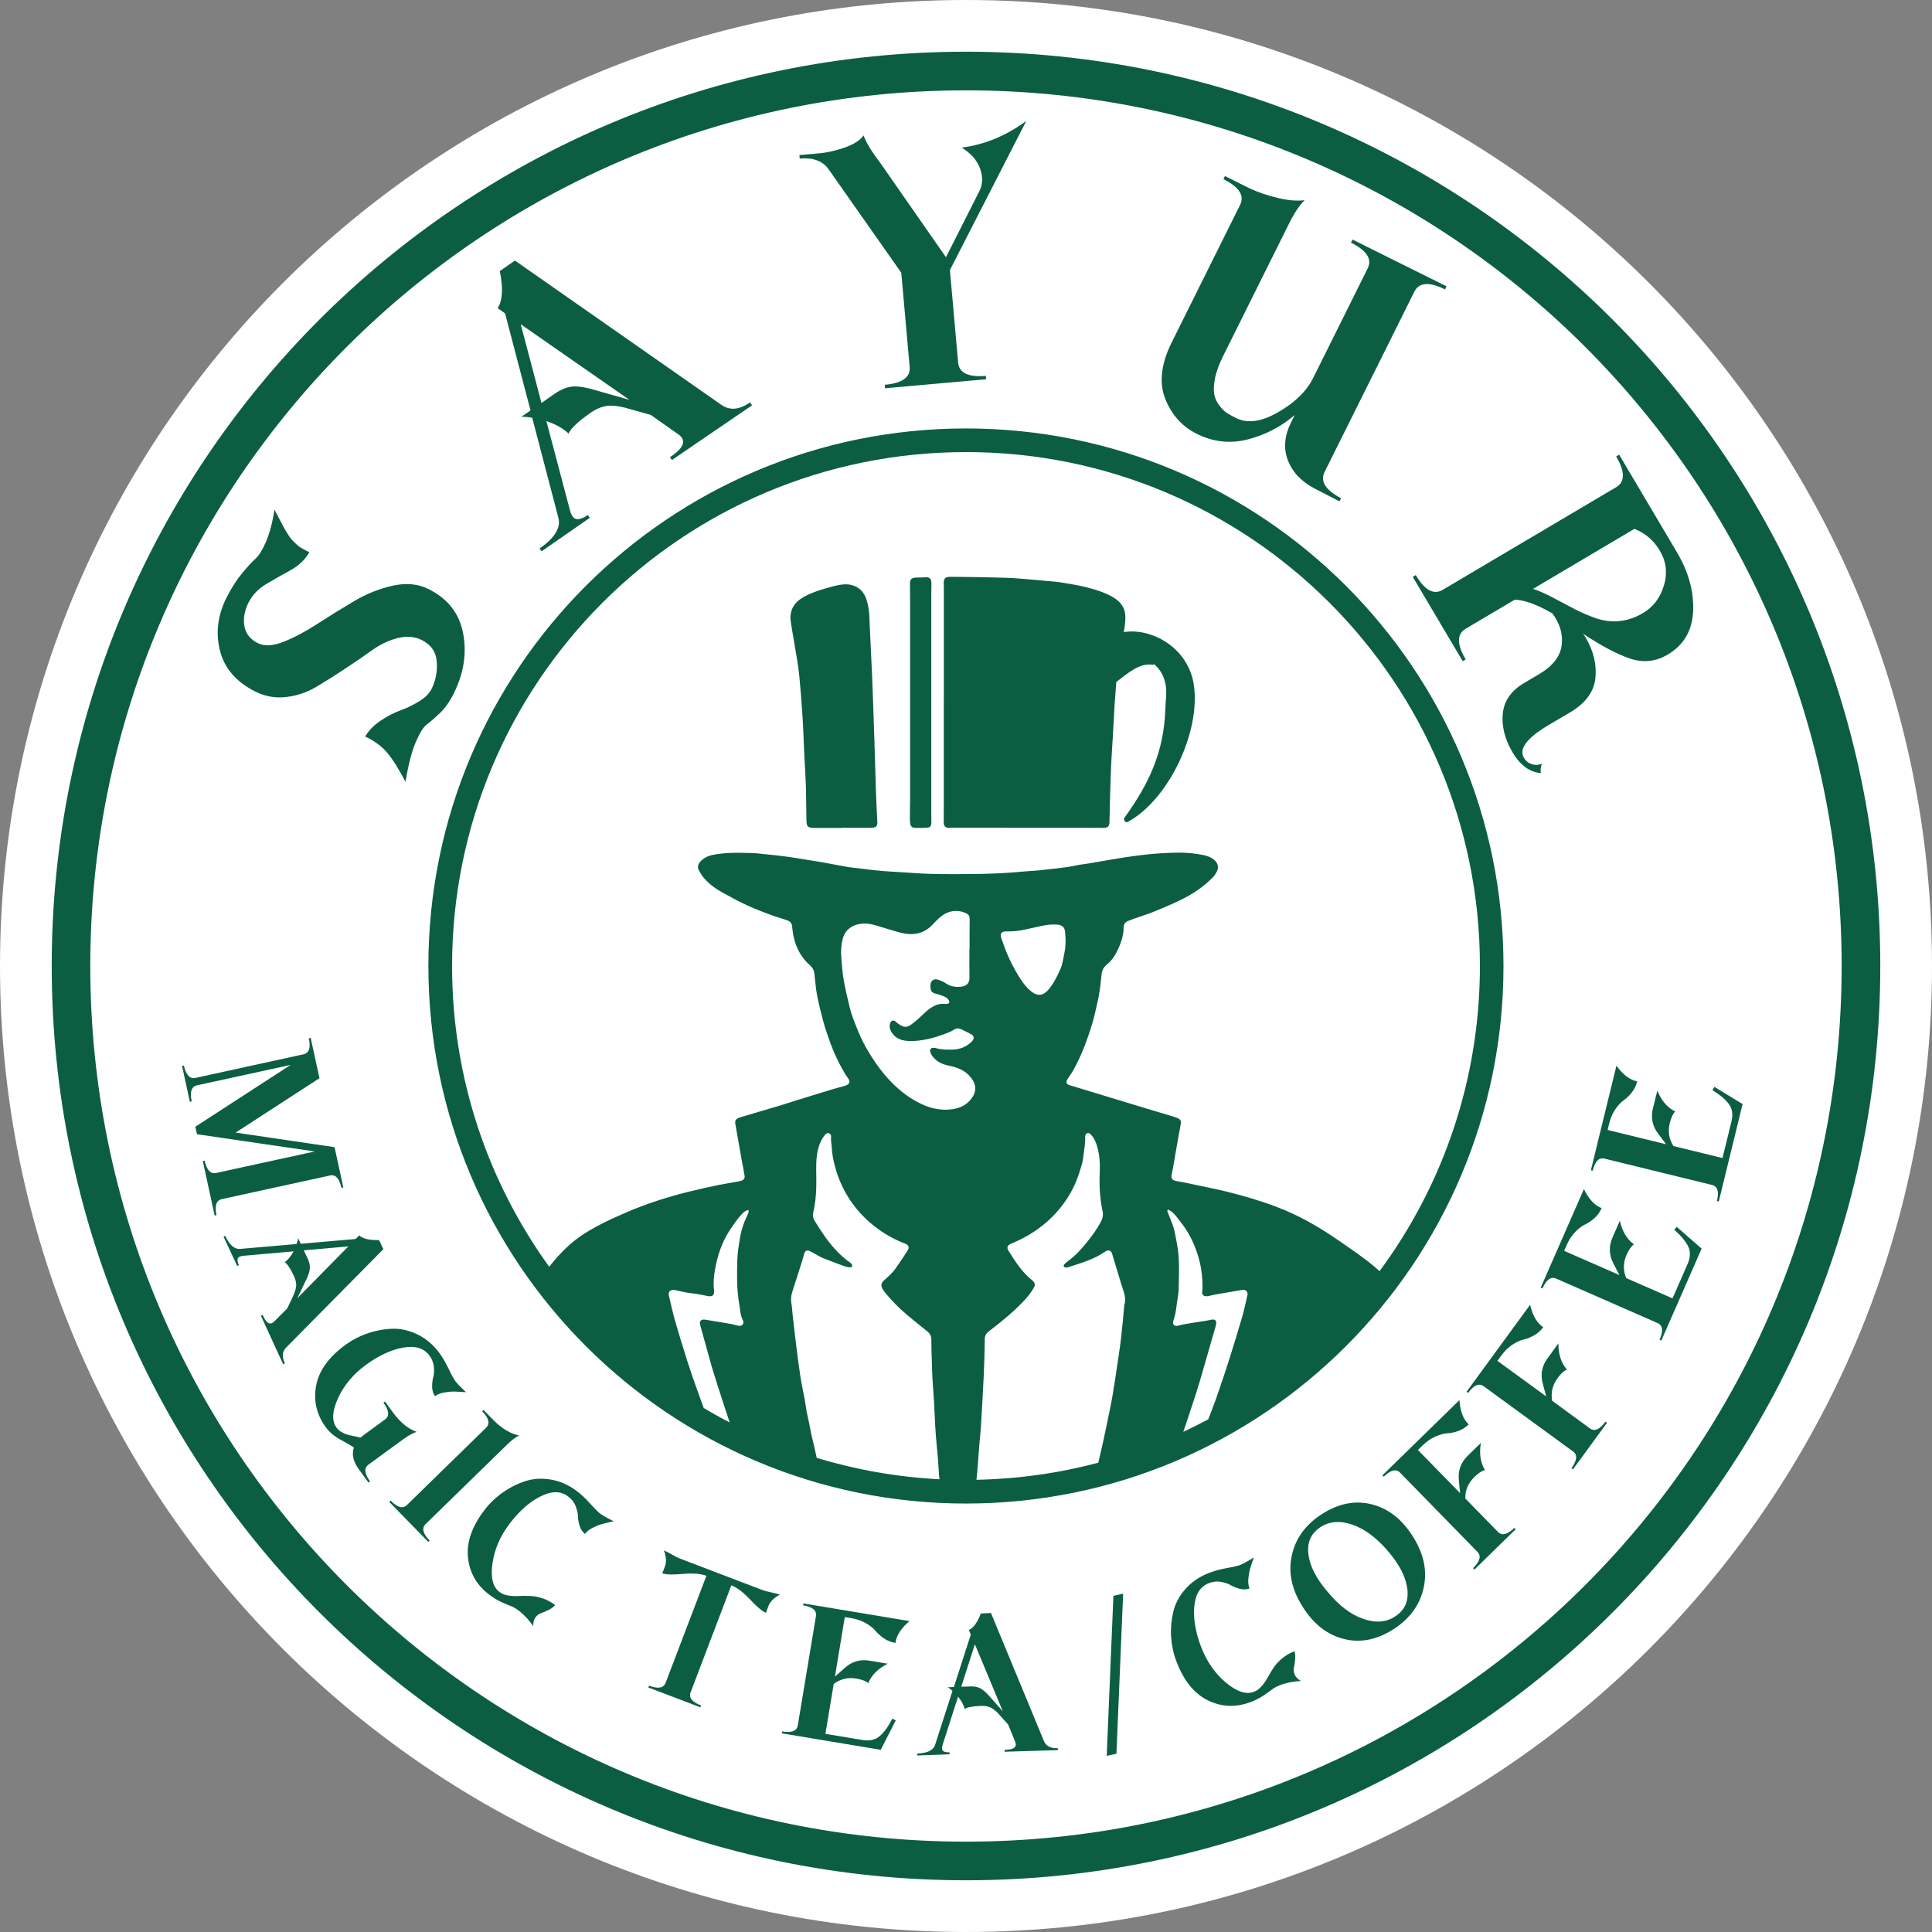 <svg width="30" height="30" viewBox="0 0 30 30" fill="none" xmlns="http://www.w3.org/2000/svg">
<rect x="0" y="0" width="30" height="30" fill="#808080" stroke="none"/>
<path d="M15 29.75C13.009 29.75 11.077 29.36 9.259 28.591C7.502 27.848 5.925 26.785 4.57 25.43C3.215 24.075 2.152 22.498 1.409 20.741C0.64 18.923 0.25 16.991 0.25 15C0.25 13.009 0.64 11.077 1.409 9.259C2.152 7.502 3.215 5.925 4.57 4.57C5.925 3.215 7.502 2.152 9.259 1.409C11.077 0.64 13.009 0.25 15 0.25C16.991 0.25 18.923 0.64 20.741 1.409C22.498 2.152 24.075 3.215 25.43 4.57C26.785 5.925 27.848 7.502 28.591 9.259C29.36 11.077 29.75 13.009 29.75 15C29.75 16.991 29.36 18.923 28.591 20.741C27.848 22.498 26.785 24.075 25.43 25.43C24.075 26.785 22.498 27.848 20.741 28.591C18.923 29.36 16.991 29.75 15 29.75Z" fill="#0C5E43"/>
<path d="M15 29.197C7.159 29.197 0.803 22.841 0.803 15C0.803 7.159 7.159 0.803 15 0.803C22.841 0.803 29.197 7.159 29.197 15C29.197 22.841 22.841 29.197 15 29.197ZM15 0C6.716 0 0 6.716 0 15C0 23.284 6.716 30 15 30C23.284 30 30 23.284 30 15C30 6.716 23.284 0 15 0Z" fill="white"/>
<path d="M11.623 18.788C11.623 18.806 11.626 18.817 11.623 18.826C11.611 18.856 11.6 18.886 11.585 18.915C11.544 18.999 11.519 19.088 11.498 19.179C11.487 19.23 11.482 19.282 11.473 19.333C11.442 19.512 11.445 19.694 11.446 19.875C11.446 20.008 11.459 20.14 11.482 20.271C11.495 20.346 11.496 20.425 11.533 20.495C11.545 20.518 11.55 20.544 11.531 20.567C11.512 20.591 11.485 20.591 11.457 20.584C11.422 20.576 11.388 20.566 11.353 20.559C11.24 20.539 11.127 20.521 11.014 20.502C10.988 20.498 10.961 20.492 10.934 20.49C10.887 20.487 10.858 20.518 10.87 20.559C10.873 20.567 10.873 20.577 10.875 20.585C10.904 20.69 10.934 20.795 10.963 20.901C10.993 21.007 11.021 21.115 11.052 21.221C11.082 21.324 11.115 21.426 11.148 21.529C11.208 21.715 11.268 21.902 11.33 22.087C11.193 22.017 11.059 21.942 10.927 21.863C10.89 21.762 10.854 21.662 10.818 21.561C10.767 21.419 10.718 21.277 10.672 21.133C10.606 20.924 10.541 20.713 10.48 20.501C10.444 20.374 10.416 20.244 10.386 20.116C10.374 20.066 10.403 20.03 10.453 20.028C10.465 20.028 10.478 20.031 10.49 20.034C10.571 20.05 10.651 20.073 10.732 20.081C10.815 20.089 10.895 20.105 10.975 20.122C10.993 20.127 11.011 20.128 11.028 20.128C11.061 20.127 11.078 20.114 11.086 20.082C11.089 20.066 11.09 20.05 11.088 20.034C11.074 19.933 11.083 19.832 11.099 19.734C11.136 19.513 11.204 19.302 11.326 19.112C11.386 19.02 11.447 18.929 11.523 18.849C11.549 18.822 11.575 18.796 11.623 18.789L11.623 18.788Z" fill="white"/>
<path d="M14.582 22.912C14.584 22.931 14.586 22.95 14.588 22.97C13.928 22.936 13.29 22.822 12.682 22.638C12.674 22.606 12.667 22.574 12.661 22.542C12.633 22.407 12.594 22.275 12.572 22.139C12.559 22.065 12.539 21.992 12.525 21.918C12.514 21.86 12.509 21.801 12.498 21.743C12.476 21.623 12.449 21.504 12.43 21.384C12.406 21.232 12.387 21.079 12.368 20.927C12.346 20.754 12.327 20.582 12.307 20.409C12.301 20.356 12.3 20.301 12.29 20.249C12.277 20.18 12.283 20.115 12.306 20.048C12.361 19.882 12.413 19.714 12.466 19.546C12.474 19.521 12.479 19.494 12.487 19.469C12.503 19.419 12.531 19.407 12.577 19.428C12.604 19.441 12.63 19.457 12.657 19.471C12.698 19.493 12.738 19.519 12.781 19.536C12.894 19.581 13.008 19.624 13.123 19.666C13.146 19.674 13.171 19.678 13.196 19.679C13.209 19.68 13.231 19.672 13.232 19.664C13.235 19.651 13.229 19.632 13.22 19.623C13.201 19.603 13.178 19.589 13.156 19.573C13.023 19.47 12.912 19.345 12.815 19.209C12.758 19.129 12.705 19.045 12.653 18.962C12.627 18.922 12.616 18.878 12.628 18.828C12.669 18.653 12.678 18.474 12.676 18.294C12.673 18.134 12.666 17.975 12.71 17.818C12.731 17.746 12.761 17.68 12.81 17.623C12.826 17.605 12.847 17.587 12.876 17.599C12.9 17.61 12.908 17.633 12.905 17.658C12.899 17.714 12.913 17.768 12.916 17.823C12.921 17.924 12.941 18.022 12.967 18.119C13.069 18.491 13.272 18.798 13.573 19.037C13.719 19.152 13.879 19.244 14.053 19.311C14.11 19.332 14.125 19.368 14.092 19.42C14.034 19.512 13.972 19.603 13.91 19.692C13.859 19.765 13.792 19.823 13.727 19.882C13.679 19.925 13.675 19.965 13.708 20.021C13.716 20.035 13.725 20.048 13.735 20.061C13.84 20.191 13.957 20.311 14.085 20.418C14.188 20.504 14.293 20.589 14.398 20.673C14.442 20.708 14.463 20.749 14.462 20.807C14.461 20.913 14.466 21.018 14.469 21.124C14.472 21.212 14.473 21.3 14.478 21.388C14.485 21.522 14.497 21.657 14.505 21.791C14.512 21.907 14.515 22.024 14.522 22.14C14.526 22.222 14.533 22.305 14.54 22.387C14.548 22.478 14.557 22.569 14.565 22.66C14.572 22.744 14.574 22.828 14.582 22.912L14.582 22.912Z" fill="white"/>
<path d="M15.105 16.774C15.155 16.856 15.158 16.944 15.105 17.029C15.034 17.142 14.931 17.201 14.798 17.222C14.595 17.254 14.411 17.203 14.236 17.107C13.969 16.96 13.764 16.747 13.593 16.499C13.488 16.346 13.396 16.186 13.326 16.014C13.278 15.895 13.227 15.775 13.196 15.65C13.16 15.504 13.126 15.358 13.1 15.21C13.08 15.094 13.072 14.975 13.063 14.857C13.056 14.766 13.062 14.674 13.084 14.585C13.113 14.468 13.188 14.391 13.305 14.357C13.401 14.33 13.497 14.34 13.591 14.367C13.726 14.405 13.858 14.451 13.993 14.485C14.175 14.53 14.343 14.503 14.478 14.36C14.509 14.327 14.54 14.294 14.573 14.264C14.665 14.179 14.771 14.129 14.9 14.149C14.921 14.152 14.942 14.157 14.962 14.165C15.05 14.197 15.059 14.214 15.057 14.307C15.054 14.449 15.056 14.591 15.056 14.733H15.053C15.053 14.882 15.051 15.031 15.054 15.18C15.055 15.264 15.012 15.311 14.925 15.321C14.841 15.33 14.761 15.32 14.688 15.27C14.651 15.245 14.609 15.227 14.567 15.213C14.502 15.191 14.452 15.226 14.448 15.294C14.446 15.316 14.447 15.338 14.451 15.358C14.459 15.398 14.484 15.418 14.524 15.428C14.575 15.44 14.626 15.459 14.675 15.48C14.697 15.489 14.716 15.509 14.731 15.529C14.753 15.56 14.74 15.585 14.703 15.589C14.692 15.59 14.681 15.59 14.67 15.589C14.57 15.577 14.489 15.622 14.414 15.679C14.366 15.716 14.325 15.762 14.279 15.802C14.239 15.838 14.198 15.874 14.155 15.905C14.084 15.956 14.042 15.963 13.945 15.895C13.93 15.885 13.919 15.87 13.904 15.86C13.869 15.836 13.838 15.846 13.823 15.886C13.808 15.927 13.812 15.968 13.832 16.006C13.873 16.086 13.937 16.135 14.026 16.154C14.126 16.174 14.224 16.166 14.325 16.15C14.469 16.128 14.605 16.081 14.741 16.028C14.767 16.017 14.792 16.001 14.816 15.987C14.854 15.964 14.891 15.965 14.929 15.984C14.975 16.007 15.023 16.029 15.069 16.053C15.13 16.085 15.136 16.127 15.086 16.176C15.006 16.256 14.907 16.294 14.796 16.298C14.706 16.3 14.616 16.3 14.529 16.274C14.524 16.272 14.518 16.272 14.513 16.271C14.45 16.264 14.425 16.298 14.453 16.356C14.483 16.419 14.533 16.466 14.594 16.5C14.646 16.529 14.704 16.541 14.762 16.554C14.903 16.584 15.028 16.647 15.105 16.774L15.105 16.774Z" fill="white"/>
<path d="M15.578 14.65C15.568 14.619 15.555 14.59 15.545 14.559C15.527 14.5 15.552 14.465 15.614 14.463C15.639 14.462 15.664 14.462 15.689 14.462C15.805 14.462 15.916 14.434 16.028 14.41C16.155 14.383 16.282 14.346 16.415 14.357C16.49 14.364 16.529 14.392 16.538 14.466C16.549 14.573 16.552 14.68 16.53 14.787C16.512 14.877 16.501 14.968 16.464 15.052C16.413 15.167 16.357 15.28 16.273 15.375C16.192 15.466 16.104 15.47 16.009 15.392C15.94 15.335 15.886 15.265 15.839 15.191C15.731 15.021 15.643 14.841 15.578 14.65L15.578 14.65Z" fill="white"/>
<path d="M17.415 19.953C17.445 20.053 17.495 20.151 17.458 20.261C17.456 20.265 17.458 20.271 17.457 20.277C17.442 20.439 17.428 20.602 17.409 20.764C17.394 20.899 17.373 21.033 17.353 21.168C17.328 21.334 17.305 21.501 17.276 21.667C17.256 21.787 17.23 21.905 17.206 22.024C17.178 22.159 17.15 22.294 17.12 22.429C17.099 22.524 17.076 22.619 17.054 22.713C16.448 22.874 15.815 22.965 15.162 22.978C15.166 22.94 15.171 22.902 15.174 22.864C15.185 22.717 15.196 22.57 15.208 22.424C15.216 22.331 15.227 22.238 15.232 22.145C15.248 21.88 15.264 21.615 15.276 21.35C15.285 21.167 15.289 20.984 15.291 20.801C15.291 20.747 15.31 20.708 15.35 20.676C15.365 20.663 15.381 20.652 15.397 20.64C15.585 20.496 15.767 20.344 15.927 20.169C15.973 20.119 16.012 20.062 16.048 20.005C16.081 19.953 16.073 19.916 16.024 19.877C15.866 19.752 15.763 19.584 15.657 19.417C15.631 19.376 15.644 19.341 15.687 19.318C15.701 19.311 15.716 19.305 15.731 19.299C15.92 19.218 16.095 19.113 16.251 18.977C16.5 18.759 16.675 18.493 16.77 18.175C16.789 18.113 16.812 18.051 16.818 17.988C16.829 17.876 16.857 17.765 16.85 17.652C16.85 17.646 16.851 17.641 16.852 17.636C16.862 17.594 16.896 17.581 16.929 17.608C16.945 17.621 16.959 17.639 16.971 17.656C17.018 17.726 17.041 17.805 17.057 17.886C17.081 18 17.081 18.114 17.076 18.229C17.069 18.422 17.079 18.614 17.12 18.802C17.135 18.872 17.121 18.927 17.088 18.985C17.027 19.093 16.955 19.194 16.877 19.29C16.794 19.392 16.707 19.49 16.601 19.569C16.575 19.588 16.55 19.609 16.527 19.631C16.52 19.638 16.514 19.655 16.518 19.664C16.521 19.673 16.536 19.681 16.547 19.682C16.562 19.683 16.579 19.68 16.594 19.675C16.647 19.659 16.7 19.641 16.752 19.624C16.889 19.579 17.023 19.527 17.143 19.446C17.202 19.405 17.255 19.395 17.277 19.496C17.277 19.497 17.277 19.499 17.278 19.501C17.323 19.651 17.368 19.802 17.415 19.953L17.415 19.953Z" fill="white"/>
<path d="M19.368 20.12C19.342 20.231 19.319 20.344 19.287 20.453C19.225 20.667 19.16 20.879 19.093 21.091C19.041 21.258 18.984 21.425 18.927 21.591C18.892 21.696 18.854 21.8 18.814 21.904C18.797 21.949 18.779 21.994 18.762 22.039C18.635 22.107 18.505 22.172 18.374 22.234C18.424 22.09 18.471 21.946 18.518 21.802C18.555 21.691 18.591 21.58 18.624 21.469C18.695 21.23 18.762 20.991 18.831 20.752C18.849 20.689 18.869 20.628 18.883 20.565C18.896 20.509 18.867 20.48 18.812 20.492C18.64 20.529 18.464 20.54 18.294 20.585C18.234 20.601 18.2 20.565 18.22 20.507C18.246 20.436 18.259 20.363 18.268 20.288C18.277 20.198 18.3 20.11 18.302 20.021C18.306 19.81 18.319 19.598 18.288 19.387C18.284 19.357 18.279 19.327 18.273 19.297C18.257 19.218 18.245 19.138 18.223 19.061C18.2 18.984 18.165 18.91 18.137 18.835C18.131 18.82 18.116 18.803 18.139 18.782C18.153 18.791 18.168 18.799 18.182 18.808C18.247 18.853 18.288 18.919 18.336 18.98C18.448 19.121 18.529 19.278 18.586 19.447C18.625 19.561 18.652 19.677 18.663 19.798C18.67 19.882 18.678 19.965 18.668 20.05C18.661 20.105 18.686 20.13 18.742 20.128C18.756 20.127 18.77 20.124 18.784 20.121C18.816 20.114 18.847 20.105 18.878 20.1C19.012 20.077 19.147 20.055 19.281 20.031C19.345 20.02 19.384 20.056 19.369 20.12L19.368 20.12Z" fill="white"/>
<path d="M17.508 12.765C17.478 12.781 17.439 12.727 17.457 12.702C17.843 12.171 18.074 11.674 18.095 11.01C18.099 10.891 18.122 10.744 18.099 10.627C18.08 10.527 18.034 10.424 17.961 10.351C17.89 10.281 17.939 10.328 17.901 10.322C17.697 10.289 17.515 10.451 17.334 10.59C17.331 10.626 17.329 10.661 17.326 10.697C17.32 10.77 17.314 10.843 17.309 10.917C17.299 11.09 17.29 11.264 17.28 11.438C17.272 11.577 17.262 11.717 17.255 11.856C17.247 12.041 17.241 12.226 17.236 12.41C17.232 12.529 17.231 12.647 17.228 12.765C17.227 12.83 17.201 12.855 17.134 12.855C16.988 12.855 16.84 12.853 16.694 12.853C16.065 12.852 15.437 12.852 14.809 12.852C14.784 12.852 14.759 12.856 14.734 12.855C14.681 12.853 14.655 12.828 14.654 12.774C14.653 12.697 14.655 12.62 14.655 12.542V10.906H14.656V9.146C14.656 9.113 14.654 9.081 14.654 9.049C14.654 8.985 14.681 8.957 14.746 8.957C14.853 8.957 14.961 8.957 15.069 8.96C15.264 8.963 15.46 8.966 15.655 8.973C15.77 8.977 15.884 8.989 15.998 8.998C16.122 9.009 16.245 9.02 16.368 9.031C16.412 9.035 16.457 9.04 16.501 9.048C16.63 9.071 16.76 9.089 16.885 9.123C17.029 9.161 17.172 9.204 17.3 9.284C17.41 9.353 17.476 9.449 17.475 9.585C17.475 9.663 17.464 9.738 17.45 9.814C17.449 9.815 17.449 9.815 17.449 9.815C17.889 9.746 18.447 10.06 18.536 10.624C18.651 11.352 18.151 12.418 17.508 12.765L17.508 12.765ZM14.462 12.779C14.461 12.826 14.442 12.85 14.395 12.853C14.333 12.856 14.27 12.857 14.207 12.855C14.161 12.853 14.136 12.826 14.132 12.78C14.128 12.744 14.129 12.708 14.129 12.672C14.13 12.58 14.132 12.489 14.132 12.397C14.133 11.385 14.133 10.373 14.132 9.362C14.132 9.266 14.13 9.171 14.13 9.076C14.129 9.066 14.129 9.055 14.13 9.044C14.136 8.997 14.155 8.977 14.201 8.97C14.215 8.968 14.23 8.969 14.244 8.968C14.285 8.967 14.326 8.967 14.367 8.964C14.432 8.96 14.463 8.984 14.463 9.049C14.464 9.104 14.461 9.16 14.461 9.215C14.461 9.782 14.461 10.35 14.461 10.916V12.644C14.461 12.689 14.463 12.734 14.462 12.779ZM13.548 12.853C13.511 12.856 13.473 12.853 13.435 12.853C13.315 12.853 13.194 12.853 13.074 12.853V12.856C12.927 12.856 12.78 12.856 12.633 12.856C12.615 12.856 12.597 12.854 12.579 12.85C12.551 12.844 12.532 12.825 12.527 12.795C12.524 12.774 12.523 12.753 12.522 12.731C12.519 12.557 12.519 12.383 12.514 12.209C12.509 12.058 12.498 11.908 12.491 11.758C12.484 11.611 12.479 11.464 12.472 11.317C12.467 11.213 12.461 11.109 12.453 11.005C12.441 10.841 12.429 10.676 12.413 10.512C12.404 10.417 12.39 10.323 12.375 10.23C12.344 10.037 12.308 9.845 12.279 9.653C12.254 9.479 12.33 9.354 12.479 9.27C12.586 9.21 12.702 9.171 12.819 9.137C12.889 9.116 12.96 9.096 13.033 9.083C13.101 9.071 13.172 9.067 13.24 9.089C13.352 9.124 13.42 9.202 13.455 9.311C13.484 9.4 13.497 9.491 13.5 9.586C13.511 9.881 13.529 10.177 13.541 10.473C13.556 10.828 13.567 11.183 13.579 11.538C13.586 11.782 13.593 12.026 13.601 12.269C13.607 12.434 13.615 12.599 13.623 12.764C13.626 12.821 13.605 12.849 13.548 12.853ZM15 7.02C10.592 7.02 7.02 10.593 7.02 15C7.02 16.744 7.579 18.357 8.528 19.67C8.62 19.551 8.722 19.44 8.834 19.338C9.081 19.113 9.418 18.959 9.723 18.827C10.036 18.692 10.362 18.587 10.693 18.505C10.848 18.467 11.003 18.433 11.159 18.4C11.26 18.379 11.363 18.364 11.465 18.346C11.481 18.343 11.497 18.339 11.512 18.334C11.55 18.321 11.569 18.295 11.562 18.256C11.548 18.173 11.531 18.091 11.516 18.008C11.504 17.939 11.493 17.87 11.48 17.802C11.461 17.691 11.441 17.58 11.421 17.469C11.408 17.401 11.418 17.379 11.484 17.353C11.505 17.344 11.528 17.34 11.55 17.333C11.635 17.308 11.719 17.283 11.803 17.258C11.914 17.225 12.026 17.193 12.137 17.159C12.216 17.135 12.294 17.108 12.373 17.084C12.554 17.028 12.735 16.972 12.917 16.917C12.983 16.897 13.051 16.88 13.118 16.861C13.128 16.858 13.139 16.854 13.148 16.85C13.19 16.829 13.201 16.798 13.178 16.757C13.166 16.737 13.15 16.72 13.138 16.7C13.03 16.525 12.943 16.34 12.876 16.146C12.842 16.048 12.807 15.95 12.781 15.85C12.745 15.715 12.712 15.579 12.685 15.442C12.668 15.351 12.662 15.258 12.651 15.165C12.649 15.152 12.648 15.14 12.647 15.127C12.642 15.07 12.618 15.025 12.573 14.985C12.412 14.84 12.331 14.655 12.306 14.442C12.304 14.426 12.302 14.41 12.301 14.394C12.3 14.335 12.266 14.304 12.213 14.287C12.114 14.255 12.015 14.225 11.918 14.188C11.809 14.147 11.7 14.104 11.595 14.055C11.473 13.998 11.354 13.935 11.237 13.87C11.123 13.807 11.016 13.734 10.931 13.635C10.901 13.598 10.874 13.556 10.852 13.514C10.829 13.471 10.835 13.427 10.867 13.388C10.919 13.325 10.989 13.291 11.069 13.275C11.268 13.235 11.469 13.24 11.669 13.246C11.746 13.248 11.823 13.258 11.9 13.266C12.014 13.278 12.128 13.289 12.241 13.305C12.355 13.321 12.468 13.341 12.581 13.359C12.65 13.37 12.719 13.38 12.788 13.393C12.916 13.416 13.044 13.441 13.173 13.464C13.217 13.471 13.262 13.475 13.306 13.48C13.436 13.495 13.566 13.513 13.696 13.524C13.866 13.538 14.037 13.544 14.207 13.557C14.495 13.578 14.784 13.574 15.073 13.572C15.344 13.57 15.614 13.56 15.885 13.534C15.979 13.524 16.075 13.523 16.169 13.511C16.343 13.489 16.518 13.479 16.691 13.442C16.76 13.426 16.832 13.42 16.902 13.408C17.111 13.373 17.318 13.334 17.527 13.304C17.701 13.279 17.876 13.258 18.051 13.248C18.23 13.239 18.41 13.231 18.589 13.261C18.68 13.276 18.774 13.286 18.85 13.349C18.912 13.4 18.93 13.464 18.894 13.535C18.876 13.572 18.851 13.606 18.822 13.635C18.777 13.68 18.727 13.723 18.677 13.763C18.537 13.872 18.383 13.955 18.221 14.027C18.113 14.075 18.005 14.122 17.895 14.165C17.798 14.203 17.699 14.233 17.601 14.268C17.572 14.278 17.544 14.29 17.516 14.301C17.47 14.319 17.449 14.353 17.448 14.401C17.447 14.537 17.401 14.66 17.341 14.78C17.303 14.857 17.252 14.925 17.186 14.978C17.127 15.025 17.108 15.085 17.102 15.156C17.089 15.306 17.069 15.455 17.033 15.601C17.012 15.688 16.995 15.777 16.97 15.862C16.893 16.12 16.802 16.373 16.671 16.61C16.648 16.652 16.619 16.691 16.593 16.732C16.586 16.742 16.578 16.752 16.572 16.763C16.549 16.806 16.561 16.836 16.607 16.85C16.78 16.903 16.953 16.956 17.126 17.008C17.348 17.076 17.571 17.143 17.794 17.211C17.938 17.254 18.082 17.297 18.226 17.34C18.247 17.347 18.267 17.353 18.286 17.362C18.331 17.383 18.343 17.405 18.335 17.452C18.313 17.572 18.291 17.692 18.27 17.812C18.251 17.921 18.233 18.031 18.214 18.14C18.208 18.175 18.198 18.21 18.192 18.245C18.183 18.288 18.198 18.32 18.241 18.333C18.284 18.345 18.329 18.349 18.372 18.358C18.507 18.386 18.642 18.414 18.777 18.443C18.877 18.464 18.977 18.485 19.075 18.51C19.327 18.574 19.576 18.646 19.819 18.739C20.157 18.867 20.467 19.042 20.765 19.248C20.954 19.378 21.153 19.511 21.333 19.661C21.363 19.686 21.392 19.712 21.422 19.738C22.401 18.413 22.98 16.774 22.98 15C22.98 10.593 19.407 7.02 15 7.02V7.02Z" fill="white"/>
<path d="M24.451 9.458C24.552 9.511 24.661 9.558 24.779 9.599C24.898 9.64 25.019 9.655 25.144 9.644C25.269 9.632 25.392 9.591 25.513 9.519C25.671 9.426 25.779 9.284 25.837 9.092C25.895 8.901 25.874 8.72 25.773 8.55C25.68 8.392 25.548 8.279 25.379 8.212L23.805 9.144C23.892 9.172 23.997 9.218 24.118 9.282C24.24 9.346 24.351 9.404 24.451 9.458H24.451Z" fill="white"/>
<path d="M21.557 24.091C21.378 23.881 21.193 23.742 21.001 23.675C20.809 23.609 20.643 23.622 20.503 23.714C20.356 23.811 20.294 23.951 20.317 24.135C20.34 24.319 20.438 24.512 20.612 24.714C20.789 24.929 20.973 25.07 21.166 25.137C21.358 25.205 21.525 25.192 21.667 25.098C21.814 25.001 21.876 24.86 21.853 24.675C21.831 24.49 21.732 24.296 21.557 24.091L21.557 24.091Z" fill="white"/>
<path d="M26.66 18.65C26.696 18.504 26.671 18.421 26.584 18.4L24.915 17.991C24.828 17.97 24.767 18.032 24.732 18.178L24.703 18.172L25.1 16.548C25.202 16.689 25.309 16.77 25.422 16.791C25.405 16.858 25.377 16.917 25.336 16.967C25.296 17.017 25.254 17.056 25.213 17.085C25.171 17.113 25.128 17.16 25.084 17.223C25.04 17.286 25.008 17.362 24.986 17.451L24.963 17.546L25.872 17.768L25.75 17.607C25.659 17.489 25.631 17.358 25.666 17.214L25.735 16.935C25.798 17.091 25.891 17.199 26.012 17.259C25.977 17.293 25.949 17.354 25.928 17.44C25.897 17.569 25.916 17.687 25.985 17.796L26.747 17.982L26.885 17.418C26.912 17.308 26.9 17.218 26.848 17.147C26.797 17.075 26.711 17.002 26.59 16.928L26.621 16.877L27.025 17.123L27.059 17.143L26.689 18.657L26.66 18.65V18.65ZM25.797 20.816L25.77 20.804C25.83 20.666 25.82 20.58 25.738 20.544L24.164 19.854C24.083 19.819 24.012 19.87 23.951 20.007L23.924 19.995L24.595 18.464C24.671 18.621 24.763 18.719 24.87 18.76C24.842 18.823 24.804 18.876 24.756 18.918C24.707 18.96 24.66 18.992 24.614 19.013C24.568 19.034 24.518 19.072 24.463 19.127C24.409 19.182 24.364 19.25 24.327 19.334L24.288 19.423L25.146 19.799L25.053 19.62C24.984 19.488 24.979 19.354 25.038 19.218L25.153 18.955C25.189 19.119 25.262 19.242 25.371 19.322C25.331 19.35 25.293 19.404 25.257 19.486C25.204 19.607 25.202 19.727 25.252 19.846L25.971 20.161L26.204 19.629C26.249 19.526 26.253 19.434 26.214 19.355C26.176 19.276 26.103 19.189 25.998 19.095L26.037 19.051L26.392 19.362L26.423 19.388L25.797 20.816V20.816ZM24.425 22.816L24.401 22.799C24.489 22.678 24.498 22.591 24.426 22.538L23.038 21.525C22.966 21.473 22.886 21.507 22.797 21.629L22.773 21.611L23.759 20.261C23.799 20.43 23.867 20.546 23.964 20.609C23.923 20.664 23.874 20.708 23.817 20.738C23.761 20.769 23.708 20.79 23.659 20.8C23.609 20.811 23.552 20.837 23.487 20.879C23.422 20.921 23.363 20.979 23.31 21.052L23.252 21.131L24.009 21.683L23.957 21.488C23.917 21.344 23.941 21.212 24.029 21.093L24.198 20.86C24.198 21.029 24.242 21.164 24.331 21.266C24.286 21.284 24.237 21.329 24.185 21.401C24.107 21.508 24.079 21.625 24.102 21.751L24.688 22.18C24.76 22.232 24.84 22.198 24.929 22.076L24.953 22.094L24.425 22.816L24.425 22.816ZM22.895 24.372L22.874 24.35C22.981 24.245 23.004 24.161 22.942 24.098L21.741 22.868C21.679 22.804 21.594 22.825 21.487 22.93L21.466 22.909L22.662 21.741C22.674 21.914 22.722 22.04 22.806 22.118C22.756 22.166 22.701 22.201 22.64 22.222C22.579 22.243 22.524 22.254 22.473 22.256C22.423 22.259 22.362 22.275 22.291 22.306C22.221 22.336 22.152 22.383 22.087 22.447L22.017 22.515L22.672 23.185L22.653 22.983C22.638 22.835 22.684 22.709 22.79 22.606L22.995 22.405C22.967 22.571 22.988 22.712 23.059 22.827C23.012 22.838 22.956 22.874 22.893 22.936C22.798 23.029 22.751 23.139 22.753 23.268L23.26 23.787C23.322 23.851 23.407 23.83 23.514 23.725L23.535 23.746L22.895 24.372H22.895ZM22.109 24.643C22.054 24.909 21.902 25.124 21.651 25.29C21.39 25.461 21.131 25.515 20.872 25.451C20.614 25.387 20.401 25.223 20.234 24.959C20.061 24.693 20.002 24.427 20.057 24.163C20.112 23.898 20.264 23.683 20.513 23.52C20.774 23.348 21.033 23.294 21.291 23.357C21.549 23.419 21.762 23.582 21.929 23.843C22.104 24.111 22.164 24.378 22.109 24.643H22.109ZM19.919 26.152C19.845 26.177 19.792 26.203 19.759 26.229C19.725 26.255 19.679 26.288 19.62 26.328C19.561 26.367 19.495 26.401 19.421 26.429C19.194 26.515 18.973 26.508 18.76 26.405C18.546 26.302 18.382 26.1 18.267 25.797C18.221 25.677 18.194 25.551 18.185 25.42C18.177 25.289 18.188 25.16 18.218 25.03C18.248 24.902 18.311 24.783 18.408 24.673C18.505 24.563 18.629 24.479 18.78 24.422C18.856 24.393 18.939 24.37 19.03 24.353C19.121 24.337 19.188 24.322 19.232 24.31C19.276 24.297 19.355 24.256 19.47 24.184C19.441 24.265 19.421 24.326 19.409 24.367C19.398 24.409 19.39 24.459 19.384 24.518C19.379 24.577 19.386 24.627 19.403 24.666C19.352 24.684 19.3 24.685 19.247 24.67C19.194 24.655 19.147 24.636 19.107 24.613C19.066 24.589 19.015 24.573 18.956 24.562C18.896 24.552 18.835 24.559 18.772 24.583C18.639 24.634 18.563 24.753 18.545 24.941C18.527 25.129 18.562 25.339 18.65 25.571C18.737 25.798 18.865 25.983 19.034 26.126C19.204 26.268 19.35 26.317 19.471 26.27C19.514 26.254 19.553 26.226 19.588 26.186C19.624 26.146 19.655 26.101 19.682 26.052C19.708 26.003 19.739 25.953 19.772 25.902C19.805 25.851 19.85 25.802 19.906 25.754C19.962 25.707 20.027 25.669 20.101 25.64C20.112 25.676 20.115 25.719 20.111 25.768C20.106 25.817 20.1 25.859 20.093 25.894C20.084 25.929 20.088 25.965 20.104 26.004C20.12 26.042 20.152 26.075 20.2 26.101C20.087 26.11 19.993 26.127 19.92 26.152L19.919 26.152ZM17.336 27.232L17.185 27.265L17.289 24.78L17.44 24.747L17.336 27.232ZM15.6 27.201L15.599 27.172C15.743 27.17 15.798 27.128 15.763 27.044L15.656 26.781L15.541 26.652C15.489 26.591 15.442 26.547 15.398 26.523C15.354 26.497 15.299 26.486 15.232 26.489C15.104 26.494 15.02 26.51 14.979 26.537C14.965 26.476 14.931 26.413 14.877 26.345L14.638 27.09C14.622 27.14 14.625 27.173 14.645 27.189C14.665 27.205 14.698 27.212 14.744 27.21L14.745 27.24L14.244 27.259L14.243 27.229C14.401 27.223 14.493 27.178 14.52 27.094L14.79 26.256C14.766 26.234 14.741 26.215 14.717 26.2L14.812 26.196L15.074 25.383L15.045 25.31C15.115 25.279 15.177 25.194 15.231 25.054L15.388 25.047L16.208 27.03C16.24 27.112 16.313 27.15 16.426 27.146L16.427 27.176L15.6 27.201H15.6ZM13.905 25.511C13.837 25.5 13.776 25.476 13.723 25.439C13.67 25.402 13.628 25.364 13.596 25.325C13.565 25.286 13.516 25.247 13.449 25.207C13.383 25.168 13.305 25.141 13.215 25.126L13.118 25.11L12.965 26.034L13.117 25.9C13.227 25.8 13.356 25.762 13.502 25.787L13.785 25.834C13.635 25.909 13.534 26.009 13.483 26.135C13.446 26.103 13.384 26.08 13.296 26.065C13.166 26.043 13.049 26.071 12.946 26.148L12.817 26.923L13.39 27.018C13.501 27.036 13.591 27.017 13.658 26.96C13.726 26.903 13.792 26.812 13.857 26.687L13.909 26.714L13.695 27.135L13.677 27.171L12.14 26.915L12.145 26.886C12.293 26.911 12.374 26.879 12.388 26.791L12.67 25.096C12.685 25.008 12.618 24.952 12.47 24.927L12.475 24.898L14.123 25.172C13.991 25.284 13.918 25.397 13.905 25.511V25.511ZM11.996 24.843C11.969 24.872 11.948 24.901 11.935 24.932C11.922 24.963 11.909 25 11.895 25.044C11.839 25.022 11.757 24.954 11.649 24.839C11.541 24.724 11.443 24.65 11.356 24.617L10.724 26.278C10.692 26.361 10.746 26.429 10.887 26.483L10.876 26.511L10.067 26.203L10.078 26.175C10.218 26.228 10.304 26.213 10.336 26.13L10.969 24.469C10.882 24.436 10.76 24.426 10.602 24.44C10.445 24.454 10.338 24.451 10.283 24.43C10.301 24.388 10.315 24.351 10.326 24.319C10.338 24.288 10.342 24.252 10.341 24.212C10.338 24.172 10.329 24.127 10.31 24.075C10.336 24.085 10.376 24.106 10.431 24.137C10.485 24.169 10.525 24.189 10.549 24.198L11.85 24.694C11.874 24.703 11.917 24.714 11.979 24.727C12.04 24.74 12.084 24.751 12.11 24.761C12.062 24.787 12.024 24.814 11.996 24.843L11.996 24.843ZM9.341 23.667C9.3 23.679 9.253 23.698 9.2 23.725C9.147 23.752 9.109 23.783 9.084 23.819C9.042 23.785 9.014 23.741 8.999 23.688C8.983 23.635 8.975 23.585 8.974 23.538C8.973 23.491 8.96 23.44 8.937 23.384C8.915 23.327 8.877 23.279 8.823 23.238C8.71 23.151 8.569 23.149 8.4 23.233C8.23 23.315 8.07 23.456 7.918 23.653C7.77 23.846 7.68 24.052 7.648 24.271C7.615 24.49 7.651 24.639 7.754 24.719C7.79 24.747 7.835 24.765 7.888 24.774C7.94 24.783 7.994 24.786 8.05 24.783C8.106 24.78 8.165 24.779 8.225 24.782C8.286 24.783 8.352 24.795 8.422 24.818C8.491 24.84 8.558 24.875 8.62 24.924C8.596 24.952 8.562 24.978 8.517 25C8.473 25.022 8.434 25.038 8.4 25.05C8.367 25.061 8.338 25.084 8.313 25.117C8.289 25.151 8.278 25.195 8.281 25.25C8.214 25.158 8.15 25.088 8.09 25.038C8.03 24.988 7.98 24.956 7.94 24.942C7.9 24.927 7.848 24.905 7.784 24.876C7.719 24.846 7.656 24.807 7.593 24.759C7.4 24.611 7.291 24.42 7.267 24.184C7.242 23.948 7.328 23.702 7.525 23.445C7.603 23.343 7.696 23.254 7.803 23.178C7.91 23.102 8.026 23.043 8.152 23.001C8.277 22.959 8.412 22.951 8.556 22.975C8.7 23 8.837 23.061 8.965 23.16C9.029 23.209 9.092 23.268 9.154 23.337C9.216 23.406 9.264 23.455 9.298 23.486C9.331 23.517 9.408 23.562 9.529 23.622C9.445 23.64 9.383 23.655 9.341 23.667L9.341 23.667ZM6.65 23.942L6.045 23.322L6.067 23.302C6.171 23.409 6.256 23.432 6.319 23.37L7.549 22.169C7.612 22.107 7.592 22.022 7.487 21.915L7.508 21.894L7.672 22.061C7.8 22.187 7.93 22.264 8.061 22.29C8.005 22.317 7.941 22.366 7.871 22.435L6.609 23.666C6.545 23.729 6.566 23.813 6.671 23.921L6.65 23.942H6.65ZM5.722 23.021L5.572 22.815C5.485 22.695 5.459 22.583 5.495 22.479C5.47 22.458 5.406 22.419 5.301 22.363C5.197 22.308 5.116 22.241 5.059 22.162C4.916 21.966 4.865 21.751 4.908 21.519C4.951 21.285 5.103 21.073 5.365 20.882C5.469 20.807 5.582 20.747 5.707 20.705C5.831 20.662 5.959 20.638 6.091 20.633C6.223 20.628 6.355 20.658 6.486 20.723C6.618 20.787 6.731 20.884 6.827 21.015C6.874 21.081 6.918 21.155 6.958 21.238C6.998 21.322 7.03 21.383 7.054 21.422C7.077 21.461 7.138 21.526 7.237 21.618C7.152 21.612 7.088 21.609 7.045 21.608C7.002 21.608 6.951 21.613 6.893 21.624C6.835 21.634 6.788 21.653 6.755 21.681C6.725 21.636 6.71 21.587 6.71 21.532C6.71 21.476 6.716 21.426 6.728 21.381C6.74 21.335 6.743 21.282 6.737 21.222C6.731 21.162 6.708 21.104 6.669 21.05C6.585 20.935 6.45 20.893 6.264 20.925C6.078 20.957 5.884 21.046 5.683 21.193C5.487 21.336 5.342 21.508 5.25 21.709C5.157 21.911 5.149 22.064 5.226 22.169C5.245 22.196 5.271 22.219 5.302 22.236C5.333 22.254 5.361 22.266 5.384 22.274C5.408 22.281 5.444 22.29 5.494 22.3C5.543 22.311 5.578 22.318 5.598 22.323C5.61 22.312 5.629 22.297 5.656 22.277L5.979 22.041C6.051 21.989 6.043 21.902 5.954 21.78L5.978 21.763L6.116 21.952C6.225 22.095 6.343 22.189 6.469 22.234C6.409 22.253 6.34 22.292 6.26 22.35L5.721 22.743C5.65 22.795 5.658 22.882 5.746 23.003L5.722 23.021L5.722 23.021ZM4.423 21.169L4.396 21.182L4.051 20.43L4.078 20.418C4.135 20.55 4.196 20.584 4.259 20.519L4.46 20.318L4.534 20.162C4.57 20.09 4.591 20.03 4.598 19.98C4.604 19.93 4.593 19.875 4.564 19.814C4.51 19.698 4.462 19.626 4.421 19.6C4.472 19.563 4.518 19.506 4.558 19.431L3.78 19.5C3.727 19.505 3.698 19.52 3.691 19.545C3.684 19.57 3.69 19.603 3.71 19.645L3.683 19.657L3.471 19.203L3.497 19.191C3.564 19.334 3.642 19.401 3.729 19.393L4.606 19.317C4.618 19.285 4.626 19.255 4.63 19.227L4.67 19.313L5.522 19.239L5.578 19.183C5.633 19.236 5.736 19.26 5.886 19.255L5.953 19.397L4.445 20.923C4.382 20.985 4.375 21.067 4.423 21.169L4.423 21.169ZM3.362 18.868L3.333 18.874L3.149 18.029L3.178 18.023C3.21 18.169 3.269 18.233 3.356 18.214L4.888 17.88L3.058 17.612L3.033 17.496L4.513 16.536L3.059 16.853C2.972 16.873 2.945 16.955 2.977 17.102L2.948 17.108L2.827 16.552L2.856 16.546C2.888 16.693 2.947 16.757 3.034 16.738L4.713 16.371C4.8 16.352 4.827 16.27 4.795 16.123L4.824 16.116L4.961 16.742L3.659 17.587L5.195 17.813L5.331 18.438L5.302 18.445C5.27 18.298 5.211 18.234 5.124 18.253L3.445 18.62C3.358 18.639 3.33 18.721 3.362 18.868L3.362 18.868ZM3.515 9.285C3.589 9.137 3.669 9.011 3.755 8.907C3.841 8.803 3.911 8.726 3.966 8.677C4.02 8.628 4.075 8.541 4.129 8.415C4.184 8.289 4.229 8.123 4.263 7.915C4.28 7.947 4.304 7.995 4.337 8.057C4.371 8.12 4.393 8.162 4.404 8.184C4.415 8.206 4.434 8.238 4.461 8.281C4.488 8.325 4.509 8.356 4.526 8.374C4.543 8.393 4.567 8.416 4.596 8.445C4.626 8.474 4.658 8.498 4.691 8.516C4.724 8.535 4.761 8.554 4.803 8.575C4.737 8.691 4.64 8.784 4.51 8.855C4.381 8.925 4.255 8.997 4.132 9.07C4.009 9.144 3.918 9.24 3.858 9.359C3.796 9.485 3.775 9.606 3.795 9.722C3.815 9.839 3.885 9.927 4.004 9.987C4.107 10.038 4.242 10.03 4.407 9.964C4.573 9.898 4.748 9.805 4.932 9.685C5.116 9.566 5.305 9.449 5.498 9.335C5.692 9.22 5.893 9.14 6.1 9.094C6.308 9.049 6.492 9.066 6.653 9.146C6.953 9.295 7.132 9.524 7.191 9.833C7.251 10.142 7.202 10.454 7.045 10.77C6.982 10.896 6.911 10.997 6.831 11.073C6.75 11.15 6.683 11.208 6.629 11.248C6.575 11.287 6.518 11.379 6.456 11.523C6.394 11.667 6.341 11.873 6.297 12.14C6.192 11.939 6.097 11.789 6.012 11.688C5.927 11.588 5.814 11.504 5.67 11.437C5.725 11.343 5.805 11.261 5.91 11.191C6.015 11.121 6.117 11.068 6.215 11.032C6.313 10.997 6.41 10.95 6.504 10.893C6.599 10.836 6.665 10.77 6.702 10.696C6.766 10.567 6.793 10.427 6.782 10.274C6.771 10.123 6.693 10.01 6.548 9.938C6.439 9.884 6.315 9.873 6.178 9.908C6.04 9.942 5.908 10.004 5.78 10.095C5.652 10.187 5.51 10.284 5.354 10.387C5.199 10.49 5.049 10.584 4.907 10.668C4.765 10.752 4.611 10.804 4.444 10.823C4.278 10.843 4.119 10.815 3.967 10.74C3.671 10.592 3.487 10.381 3.417 10.107C3.346 9.833 3.379 9.559 3.515 9.285L3.515 9.285ZM7.761 4.209L7.996 4.046L11.198 6.284C11.329 6.378 11.478 6.366 11.646 6.249L11.678 6.294L10.434 7.143L10.403 7.099C10.623 6.955 10.665 6.836 10.53 6.742L10.107 6.444L9.804 6.358C9.664 6.315 9.549 6.295 9.458 6.3C9.367 6.304 9.271 6.341 9.17 6.41C8.978 6.544 8.864 6.651 8.829 6.733C8.747 6.653 8.632 6.589 8.484 6.538L8.848 7.915C8.872 8.008 8.908 8.056 8.955 8.061C9.002 8.065 9.06 8.044 9.128 7.997L9.158 8.041L8.409 8.561L8.378 8.517C8.615 8.353 8.712 8.193 8.67 8.038L8.264 6.487C8.204 6.476 8.148 6.471 8.096 6.472L8.238 6.374L7.843 4.867L7.727 4.784C7.804 4.669 7.816 4.477 7.761 4.209L7.761 4.209ZM12.708 2.382C12.848 2.37 12.987 2.338 13.125 2.288C13.264 2.238 13.358 2.176 13.41 2.103C13.448 2.211 13.531 2.349 13.658 2.514L14.689 3.994L15.205 2.973C15.261 2.867 15.265 2.749 15.219 2.619C15.173 2.49 15.078 2.381 14.933 2.292C15.29 2.246 15.624 2.108 15.936 1.878L14.75 4.194L14.878 5.63C14.892 5.791 15.036 5.86 15.308 5.836L15.313 5.889L13.743 6.029L13.738 5.975C14.011 5.951 14.14 5.858 14.125 5.697L13.995 4.235L12.866 2.628C12.775 2.499 12.625 2.444 12.418 2.462L12.413 2.408L12.708 2.382L12.708 2.382ZM18.196 5.313L19.256 3.182C19.328 3.037 19.242 2.904 18.997 2.782L19.021 2.734L19.403 2.924C19.533 2.985 19.68 3.035 19.844 3.074C20.007 3.113 20.145 3.124 20.258 3.108C20.177 3.189 20.097 3.309 20.017 3.47L18.99 5.534C18.926 5.663 18.884 5.779 18.865 5.882C18.846 5.985 18.843 6.068 18.856 6.13C18.869 6.193 18.898 6.251 18.941 6.305C18.984 6.359 19.024 6.397 19.059 6.418C19.095 6.44 19.14 6.464 19.195 6.492C19.372 6.58 19.59 6.549 19.85 6.399C20.11 6.249 20.29 6.072 20.391 5.869L21.237 4.168C21.309 4.023 21.223 3.89 20.978 3.768L21.002 3.72L22.462 4.446L22.438 4.494C22.193 4.372 22.034 4.384 21.962 4.529L20.567 7.331C20.497 7.473 20.582 7.608 20.824 7.737L20.8 7.785L20.421 7.59C20.213 7.483 20.072 7.336 20 7.152C19.927 6.967 19.943 6.77 20.047 6.56L20.105 6.444C19.894 6.625 19.652 6.751 19.38 6.822C19.107 6.893 18.842 6.865 18.584 6.737C18.356 6.623 18.192 6.441 18.093 6.191C17.995 5.941 18.029 5.648 18.196 5.313H18.196ZM23.346 15C23.346 19.61 19.609 23.347 14.999 23.347C10.389 23.347 6.652 19.61 6.652 15C6.652 10.39 10.389 6.653 14.999 6.653C19.609 6.653 23.346 10.39 23.346 15ZM25.096 7.565C25.235 7.482 25.235 7.323 25.096 7.088L25.142 7.06L26.039 8.575C26.22 8.881 26.304 9.186 26.291 9.488C26.278 9.791 26.146 10.017 25.895 10.165C25.709 10.275 25.514 10.295 25.31 10.226C25.106 10.156 24.862 10.027 24.579 9.839C24.592 9.853 24.606 9.874 24.623 9.902C24.745 10.109 24.795 10.319 24.773 10.531C24.75 10.743 24.62 10.919 24.385 11.059L24.046 11.259C23.709 11.459 23.581 11.628 23.664 11.768C23.693 11.818 23.735 11.85 23.788 11.867C23.841 11.883 23.893 11.88 23.943 11.859C23.92 11.919 23.916 11.968 23.93 12.005C23.755 11.992 23.607 11.885 23.488 11.684C23.367 11.479 23.316 11.278 23.335 11.081C23.355 10.883 23.465 10.725 23.666 10.606L23.903 10.466C24.11 10.343 24.226 10.195 24.249 10.023C24.272 9.85 24.224 9.684 24.105 9.525C23.869 9.388 23.675 9.317 23.521 9.312L22.759 9.763C22.62 9.845 22.62 10.004 22.759 10.239L22.713 10.267L21.937 8.957L21.984 8.93C22.123 9.165 22.262 9.242 22.402 9.159L25.096 7.565L25.096 7.565ZM14.999 1.403C7.49 1.403 1.402 7.491 1.402 15C1.402 22.509 7.49 28.597 14.999 28.597C22.509 28.597 28.597 22.509 28.597 15C28.597 7.491 22.509 1.403 14.999 1.403Z" fill="white"/>
<path d="M8.616 6.112C8.717 6.043 8.813 6.006 8.904 6.001C8.995 5.997 9.111 6.017 9.25 6.06L9.774 6.209L8.086 5.035L8.408 6.257L8.616 6.112Z" fill="white"/>
<path d="M14.926 26.192L15.065 26.187C15.132 26.184 15.188 26.195 15.231 26.221C15.274 26.246 15.322 26.289 15.374 26.35L15.572 26.574L15.138 25.532L14.926 26.192L14.926 26.192Z" fill="white"/>
<path d="M4.717 19.415L4.777 19.541C4.805 19.602 4.816 19.657 4.81 19.707C4.804 19.757 4.783 19.818 4.746 19.889L4.617 20.159L5.409 19.354L4.717 19.415Z" fill="white"/>
</svg>
